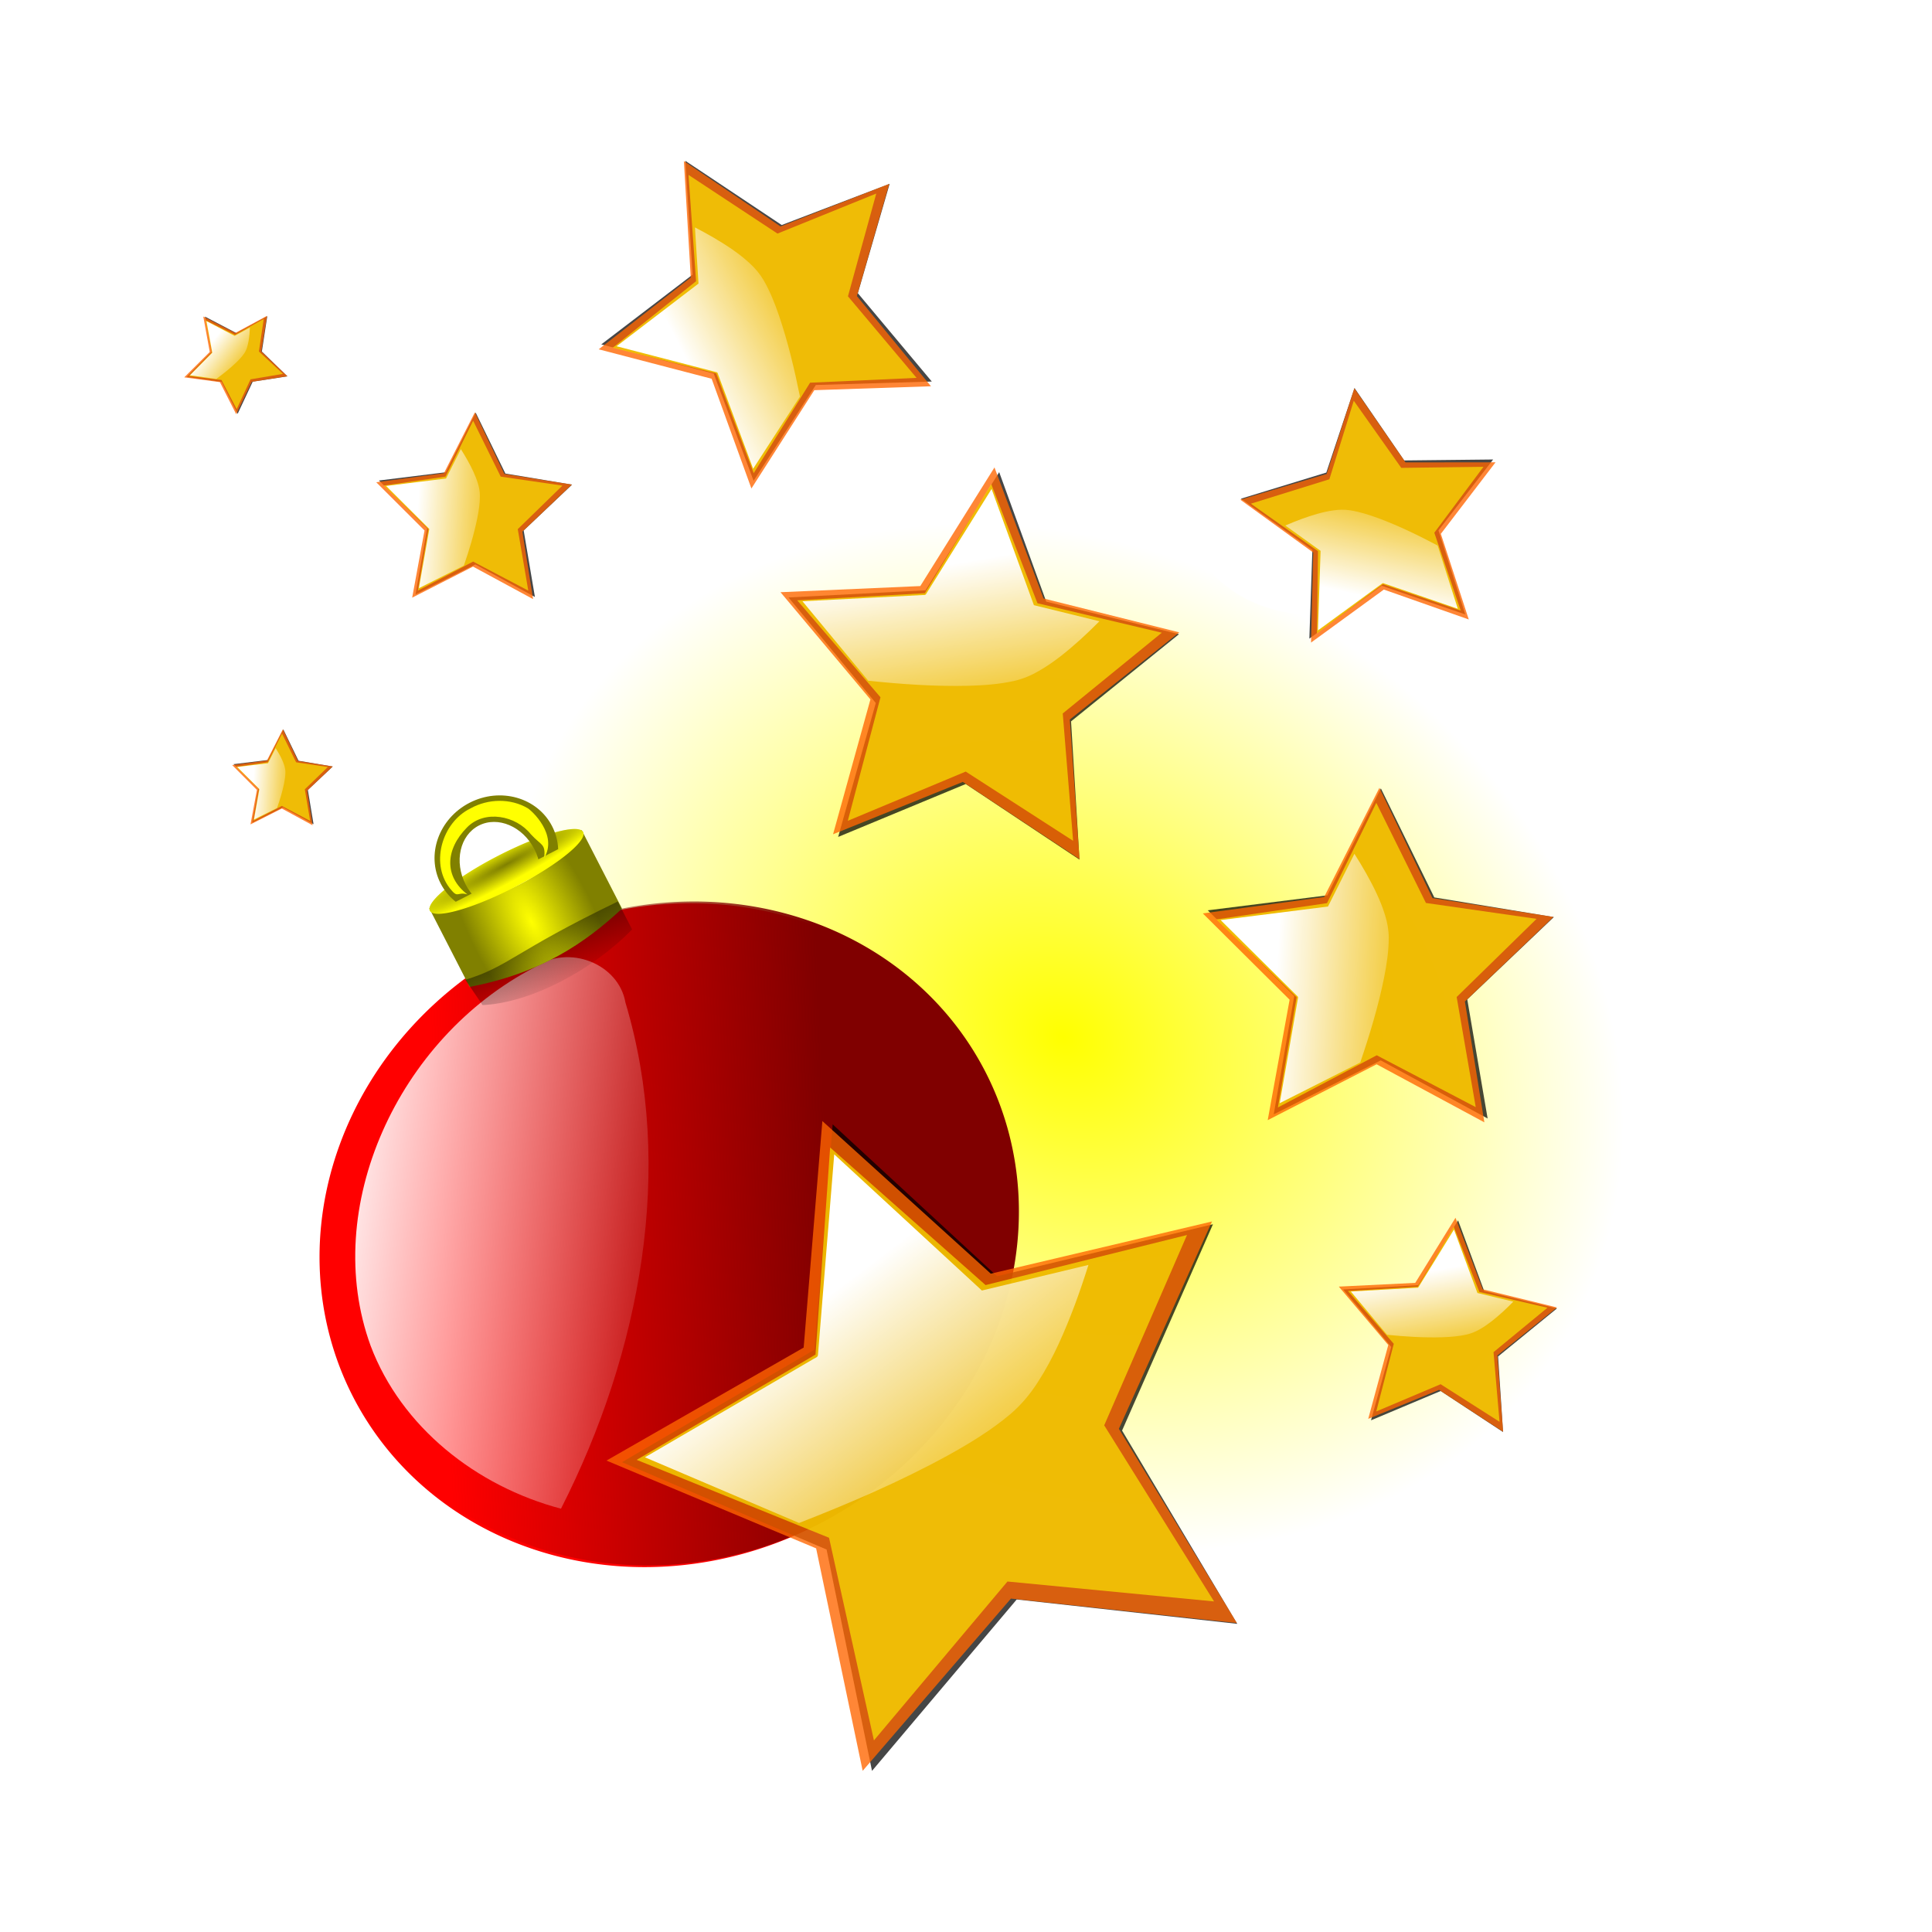 <svg:svg xmlns:dc="http://purl.org/dc/elements/1.1/" xmlns:ns2="http://creativecommons.org/ns#" xmlns:rdf="http://www.w3.org/1999/02/22-rdf-syntax-ns#" xmlns:svg="http://www.w3.org/2000/svg" height="1195.641" id="svg17265" version="1.1" viewBox="-114.804 -94.771 1195.641 1195.641" width="1195.641">
  <svg:defs id="defs17267">
    <svg:filter color-interpolation-filters="sRGB" id="filter17007">
      <svg:feGaussianBlur id="feGaussianBlur17009" stdDeviation="23.302" />
    </svg:filter>
    <svg:filter color-interpolation-filters="sRGB" id="filter15169">
      <svg:feGaussianBlur id="feGaussianBlur15171" stdDeviation="1.433" />
    </svg:filter>
    <svg:clipPath id="clipPath15180">
      <svg:rect fill="#b3b3b3" height="96.748" id="rect15182" width="288.42" x="-1013.1" y="-373.02" />
    </svg:clipPath>
    <svg:filter color-interpolation-filters="sRGB" id="filter15206">
      <svg:feGaussianBlur id="feGaussianBlur15208" stdDeviation="1.417" />
    </svg:filter>
    <svg:radialGradient cx="-152.42" cy="199.24" gradientTransform="matrix(.525 .21 -.144 .453 513.97 193.88)" gradientUnits="userSpaceOnUse" id="radialGradient17594" r="637.22">
      <svg:stop id="stop15288" offset="0" stop-color="#ff0" />
      <svg:stop id="stop15290" offset="1" stop-color="#ff0" stop-opacity="0" />
    </svg:radialGradient>
    <svg:linearGradient gradientTransform="matrix(.983 0 0 1 -28.529 0)" gradientUnits="userSpaceOnUse" id="linearGradient17596" x1="-942.86" x2="-331.43" y1="-1061.9" y2="-239.07">
      <svg:stop id="stop16995" offset="0" stop-color="#fff" />
      <svg:stop id="stop16997" offset="1" stop-color="#fff" stop-opacity="0" />
    </svg:linearGradient>
    <svg:linearGradient gradientUnits="userSpaceOnUse" id="linearGradient17604" x1="-73.574" x2="-197.49" y1="89.457" y2="32.662">
      <svg:stop id="stop14871" offset="0" stop-color="#800000" />
      <svg:stop id="stop14873" offset="1" stop-color="#800000" stop-opacity="0" />
    </svg:linearGradient>
    <svg:linearGradient gradientTransform="matrix(.946 0 0 .893 138.96 12.136)" gradientUnits="userSpaceOnUse" id="linearGradient17606" x1="-222.01" x2="-101.97" y1="-29.295" y2="48.152">
      <svg:stop id="stop14884" offset="0" stop-color="#fff" />
      <svg:stop id="stop14886" offset="1" stop-color="#fff" stop-opacity="0" />
    </svg:linearGradient>
    <svg:radialGradient cx="36.756" cy="-59.709" gradientTransform="matrix(.732 .005 -.011 1.73 9.2 41.443)" gradientUnits="userSpaceOnUse" id="radialGradient17608" r="30.011">
      <svg:stop id="stop15117" offset="0" stop-color="#ff0" />
      <svg:stop id="stop15119" offset="1" stop-color="#ff0" stop-opacity="0" />
    </svg:radialGradient>
    <svg:radialGradient cx="-104.96" cy="-105.13" gradientTransform="matrix(1.594 -.055 .006 .266 62.65 -75.482)" gradientUnits="userSpaceOnUse" id="radialGradient17610" r="30.333">
      <svg:stop id="stop15129" offset="0" stop-color="#808000" />
      <svg:stop id="stop15131" offset="1" stop-color="#808000" stop-opacity="0" />
    </svg:radialGradient>
    <svg:linearGradient gradientUnits="userSpaceOnUse" id="linearGradient17612" x1="36.11" x2="39.983" y1="-99.146" y2="-18.472">
      <svg:stop id="stop15139" offset="0" />
      <svg:stop id="stop15141" offset="1" stop-opacity="0" />
    </svg:linearGradient>
  </svg:defs>
  <svg:g id="layer1" transform="translate(137.85 295.17)">
    <svg:g id="g17534">
      <svg:path d="m-97.731 167.58c51.502-22.07 102.58-77.426 98.832-148.32 6.751-57.515-26.995-121.09 5.169-173.38 39.454-42.397 81.023 25.284 123.21 19.017 43.162-15.679 76.631-57.762 121.47-70.468 65.689-23.876 136.75-19.347 203.13-3.313 55.789 32.789 13.214 116.85 38.074 167.22 36.141 46.991 95.19 29.691 142.44 31.212 49.845 3.229 115.48-24.572 148.89 35.861 37.317 64.937 43.159 147.6 44.609 224.36 2.439 96.262-42.716 181.73-91.805 253.07-68.11 82.89-167.95 109.17-260.62 125.12-104.82 15.63-210.63 10.02-315.97 11.42-108.26-17.87-180.72-139.06-208.6-257.89-17.001-68.873-32.094-138.7-49.199-207.35 0.128-2.188 0.254-4.375 0.382-6.562z" fill="url(#radialGradient17594)" id="path15677" />
      <svg:g id="g17107" transform="matrix(.093 .048 -.048 .093 374.49 103.66)">
        <svg:path d="m80-301.92-822.6-89.121-539.76 627.12-169.44-809.88-763.22-319.56 717.89-411.41 68.067-824.61 613.12 555.62 805.29-190.08-338.96 754.8z" filter="url(#filter17007)" id="path17109" opacity=".85" transform="matrix(.976 0 0 .995 437.51 447.06)" />
        <svg:path d="m80-301.92-822.6-89.121-539.76 627.12-169.44-809.88-763.22-319.56 717.89-411.41 68.067-824.61 613.12 555.62 805.29-190.08-338.96 754.8z" fill="#f60" id="path17111" opacity=".788" transform="translate(434.29 445.71)" />
        <svg:path d="m80-301.92-822.6-89.121-539.76 627.12-169.44-809.88-763.22-319.56 717.89-411.41 68.067-824.61 613.12 555.62 805.29-190.08-338.96 754.8z" fill="#ff0" id="path17113" opacity=".584" transform="matrix(-.745 -.528 .528 -.745 -747.41 -1770)" />
        <svg:path d="m-1010.8-832.84c0 8.252-8.739 11.069-14.616 14.188-96.491 56.827-193.52 112.93-290.22 169.48-108.35 63.184-216.7 126.37-325.05 189.55 187.05 79.708 374.11 159.42 561.16 239.12 184.09-71.855 366.36-150.12 540.2-245.18 80.395-44.459 159.27-92.252 229.78-151.87 38.95-33.251 71.989-73.001 99.611-116.41 56.456-87.152 97.424-183.32 134.12-280.43 17.874-48.035 34.225-96.586 49.649-145.51-129.29 31.068-258.58 62.131-387.89 93.156-179.12-165.32-358.35-330.52-537.55-495.75l-59.202 729.66z" fill="url(#linearGradient17596)" id="path17115" />
      </svg:g>
      <svg:g id="g17025" transform="matrix(.059 -.07 .07 .059 668.28 205.04)">
        <svg:path d="m80-301.92-822.6-89.121-539.76 627.12-169.44-809.88-763.22-319.56 717.89-411.41 68.067-824.61 613.12 555.62 805.29-190.08-338.96 754.8z" filter="url(#filter17007)" id="path17027" opacity=".85" transform="matrix(.976 0 0 .995 437.51 447.06)" />
        <svg:path d="m80-301.92-822.6-89.121-539.76 627.12-169.44-809.88-763.22-319.56 717.89-411.41 68.067-824.61 613.12 555.62 805.29-190.08-338.96 754.8z" fill="#f60" id="path17029" opacity=".788" transform="translate(434.29 445.71)" />
        <svg:path d="m80-301.92-822.6-89.121-539.76 627.12-169.44-809.88-763.22-319.56 717.89-411.41 68.067-824.61 613.12 555.62 805.29-190.08-338.96 754.8z" fill="#ff0" id="path17031" opacity=".584" transform="matrix(-.745 -.528 .528 -.745 -747.41 -1770)" />
        <svg:path d="m-1010.8-832.84c0 8.252-8.739 11.069-14.616 14.188-96.491 56.827-193.52 112.93-290.22 169.48-108.35 63.184-216.7 126.37-325.05 189.55 187.05 79.708 374.11 159.42 561.16 239.12 184.09-71.855 366.36-150.12 540.2-245.18 80.395-44.459 159.27-92.252 229.78-151.87 38.95-33.251 71.989-73.001 99.611-116.41 56.456-87.152 97.424-183.32 134.12-280.43 17.874-48.035 34.225-96.586 49.649-145.51-129.29 31.068-258.58 62.131-387.89 93.156-179.12-165.32-358.35-330.52-537.55-495.75l-59.202 729.66z" fill="url(#linearGradient17596)" id="path17033" />
      </svg:g>
      <svg:g id="g17037" transform="matrix(.033 -.039 .039 .033 78.651 -74.748)">
        <svg:path d="m80-301.92-822.6-89.121-539.76 627.12-169.44-809.88-763.22-319.56 717.89-411.41 68.067-824.61 613.12 555.62 805.29-190.08-338.96 754.8z" filter="url(#filter17007)" id="path17039" opacity=".85" transform="matrix(.976 0 0 .995 437.51 447.06)" />
        <svg:path d="m80-301.92-822.6-89.121-539.76 627.12-169.44-809.88-763.22-319.56 717.89-411.41 68.067-824.61 613.12 555.62 805.29-190.08-338.96 754.8z" fill="#f60" id="path17041" opacity=".788" transform="translate(434.29 445.71)" />
        <svg:path d="m80-301.92-822.6-89.121-539.76 627.12-169.44-809.88-763.22-319.56 717.89-411.41 68.067-824.61 613.12 555.62 805.29-190.08-338.96 754.8z" fill="#ff0" id="path17043" opacity=".584" transform="matrix(-.745 -.528 .528 -.745 -747.41 -1770)" />
        <svg:path d="m-1010.8-832.84c0 8.252-8.739 11.069-14.616 14.188-96.491 56.827-193.52 112.93-290.22 169.48-108.35 63.184-216.7 126.37-325.05 189.55 187.05 79.708 374.11 159.42 561.16 239.12 184.09-71.855 366.36-150.12 540.2-245.18 80.395-44.459 159.27-92.252 229.78-151.87 38.95-33.251 71.989-73.001 99.611-116.41 56.456-87.152 97.424-183.32 134.12-280.43 17.874-48.035 34.225-96.586 49.649-145.51-129.29 31.068-258.58 62.131-387.89 93.156-179.12-165.32-358.35-330.52-537.55-495.75l-59.202 729.66z" fill="url(#linearGradient17596)" id="path17045" />
      </svg:g>
      <svg:g id="g17049" transform="matrix(-.044 -.051 .051 -.044 600.79 -117.09)">
        <svg:path d="m80-301.92-822.6-89.121-539.76 627.12-169.44-809.88-763.22-319.56 717.89-411.41 68.067-824.61 613.12 555.62 805.29-190.08-338.96 754.8z" filter="url(#filter17007)" id="path17051" opacity=".85" transform="matrix(.976 0 0 .995 437.51 447.06)" />
        <svg:path d="m80-301.92-822.6-89.121-539.76 627.12-169.44-809.88-763.22-319.56 717.89-411.41 68.067-824.61 613.12 555.62 805.29-190.08-338.96 754.8z" fill="#f60" id="path17053" opacity=".788" transform="translate(434.29 445.71)" />
        <svg:path d="m80-301.92-822.6-89.121-539.76 627.12-169.44-809.88-763.22-319.56 717.89-411.41 68.067-824.61 613.12 555.62 805.29-190.08-338.96 754.8z" fill="#ff0" id="path17055" opacity=".584" transform="matrix(-.745 -.528 .528 -.745 -747.41 -1770)" />
        <svg:path d="m-1010.8-832.84c0 8.252-8.739 11.069-14.616 14.188-96.491 56.827-193.52 112.93-290.22 169.48-108.35 63.184-216.7 126.37-325.05 189.55 187.05 79.708 374.11 159.42 561.16 239.12 184.09-71.855 366.36-150.12 540.2-245.18 80.395-44.459 159.27-92.252 229.78-151.87 38.95-33.251 71.989-73.001 99.611-116.41 56.456-87.152 97.424-183.32 134.12-280.43 17.874-48.035 34.225-96.586 49.649-145.51-129.29 31.068-258.58 62.131-387.89 93.156-179.12-165.32-358.35-330.52-537.55-495.75l-59.202 729.66z" fill="url(#linearGradient17596)" id="path17057" />
      </svg:g>
      <svg:g id="g17061" transform="matrix(1.571 -.807 .807 1.571 68.362 307.24)">
        <svg:path d="m9.036 46.216a123.91 114.23 0 1 1 -247.83 0 123.91 114.23 0 1 1 247.83 0z" fill="#f00" id="path17063" transform="translate(143.89 11.468)" />
        <svg:path d="m9.036 46.216a123.91 114.23 0 1 1 -247.83 0 123.91 114.23 0 1 1 247.83 0z" fill="url(#linearGradient17604)" id="path17065" transform="translate(145.18 11.468)" />
        <svg:path d="m30.28-47.076c-53.789 0.237-105.17 40.728-111.54 91.705-3.446 30.163 10.364 60.636 33.253 81.245 50.056-36.183 90.108-87.978 101.13-147.46 4.108-13.084-8.221-27.491-22.843-25.486z" fill="url(#linearGradient17606)" id="path17067" />
        <svg:path d="m7.068-82.366c18.308 6.834 37.078 11.807 60.021 0v30.979c-17.154 4.868-35.858 7.09-60.021 0z" fill="#808000" id="path17069" />
        <svg:path d="m7.068-82.366c18.308 6.834 37.078 11.807 60.021 0v30.979c-17.154 4.868-35.858 7.09-60.021 0z" fill="url(#radialGradient17608)" id="path17071" />
        <svg:path d="m-76.156-94.802a30.333 8.067 0 1 1 -60.667 0 30.333 8.067 0 1 1 60.667 0z" fill="#ff0" id="path17073" transform="matrix(.995 0 0 .77 143 -8.481)" />
        <svg:path d="m-76.156-94.802a30.333 8.067 0 1 1 -60.667 0 30.333 8.067 0 1 1 60.667 0z" fill="url(#radialGradient17610)" id="path17075" transform="matrix(.995 0 0 .77 143 -8.481)" />
        <svg:path d="m7.713-52.033c15.834 4.932 19.456-1.749 60.021 0v19.362c-19.09 11.322-43.603 11.608-58.73-0.645z" fill="url(#linearGradient17612)" filter="url(#filter15169)" id="path17077" transform="matrix(1 0 0 .568 -.834 -24.728)" />
        <svg:g id="g17079" transform="matrix(.523 0 0 .523 347.93 24.931)">
          <svg:path clip-path="url(#clipPath15180)" d="m-841.53-331.03c-23.188 0-41.969 17.575-41.969 39.25 0 20.2 16.322 36.829 37.312 39-12.805-1.875-22.719-14.93-22.719-30.781 0-17.139 11.604-31.062 25.906-31.062s25.875 13.924 25.875 31.062c0 16.909-11.275 30.635-25.312 31 0.303 0.006 0.602 0.031 0.906 0.031 23.188 0 42-17.575 42-39.25s-18.812-39.25-42-39.25z" fill="#808000" id="path17081" transform="translate(246.12 75.358)" />
          <svg:path d="m-596.62-252.03c-21.617-0.448-42.017 21.34-36.312 43.156 1.454 6.498 3.477 2.5 8.143 7.148-8.454-17.874 0.55-33.572 20.325-40.054 16.089-5.327 32.803 7.976 35.906 23.625 2.826 10.325 6.028 9.954 0.758 18.191 15.392-9.716 6.946-32.104 5.367-34.628-7.204-11.347-20.755-17.906-34.188-17.438z" fill="#ff0" filter="url(#filter15206)" id="path17083" />
        </svg:g>
      </svg:g>
      <svg:g id="g17095" transform="matrix(.051 .026 -.026 .051 655.06 475.42)">
        <svg:path d="m80-301.92-822.6-89.121-539.76 627.12-169.44-809.88-763.22-319.56 717.89-411.41 68.067-824.61 613.12 555.62 805.29-190.08-338.96 754.8z" filter="url(#filter17007)" id="path17097" opacity=".85" transform="matrix(.976 0 0 .995 437.51 447.06)" />
        <svg:path d="m80-301.92-822.6-89.121-539.76 627.12-169.44-809.88-763.22-319.56 717.89-411.41 68.067-824.61 613.12 555.62 805.29-190.08-338.96 754.8z" fill="#f60" id="path17099" opacity=".788" transform="translate(434.29 445.71)" />
        <svg:path d="m80-301.92-822.6-89.121-539.76 627.12-169.44-809.88-763.22-319.56 717.89-411.41 68.067-824.61 613.12 555.62 805.29-190.08-338.96 754.8z" fill="#ff0" id="path17101" opacity=".584" transform="matrix(-.745 -.528 .528 -.745 -747.41 -1770)" />
        <svg:path d="m-1010.8-832.84c0 8.252-8.739 11.069-14.616 14.188-96.491 56.827-193.52 112.93-290.22 169.48-108.35 63.184-216.7 126.37-325.05 189.55 187.05 79.708 374.11 159.42 561.16 239.12 184.09-71.855 366.36-150.12 540.2-245.18 80.395-44.459 159.27-92.252 229.78-151.87 38.95-33.251 71.989-73.001 99.611-116.41 56.456-87.152 97.424-183.32 134.12-280.43 17.874-48.035 34.225-96.586 49.649-145.51-129.29 31.068-258.58 62.131-387.89 93.156-179.12-165.32-358.35-330.52-537.55-495.75l-59.202 729.66z" fill="url(#linearGradient17596)" id="path17103" />
      </svg:g>
      <svg:g id="g17019" transform="matrix(.17 0 0 .17 425.39 590.06)">
        <svg:path d="m80-301.92-822.6-89.121-539.76 627.12-169.44-809.88-763.22-319.56 717.89-411.41 68.067-824.61 613.12 555.62 805.29-190.08-338.96 754.8z" filter="url(#filter17007)" id="path17001" opacity=".85" transform="matrix(.976 0 0 .995 437.51 447.06)" />
        <svg:path d="m80-301.92-822.6-89.121-539.76 627.12-169.44-809.88-763.22-319.56 717.89-411.41 68.067-824.61 613.12 555.62 805.29-190.08-338.96 754.8z" fill="#f60" id="path16976" opacity=".788" transform="translate(434.29 445.71)" />
        <svg:path d="m80-301.92-822.6-89.121-539.76 627.12-169.44-809.88-763.22-319.56 717.89-411.41 68.067-824.61 613.12 555.62 805.29-190.08-338.96 754.8z" fill="#ff0" id="path16978" opacity=".584" transform="matrix(-.745 -.528 .528 -.745 -747.41 -1770)" />
        <svg:path d="m-1010.8-832.84c0 8.252-8.739 11.069-14.616 14.188-96.491 56.827-193.52 112.93-290.22 169.48-108.35 63.184-216.7 126.37-325.05 189.55 187.05 79.708 374.11 159.42 561.16 239.12 184.09-71.855 366.36-150.12 540.2-245.18 80.395-44.459 159.27-92.252 229.78-151.87 38.95-33.251 71.989-73.001 99.611-116.41 56.456-87.152 97.424-183.32 134.12-280.43 17.874-48.035 34.225-96.586 49.649-145.51-129.29 31.068-258.58 62.131-387.89 93.156-179.12-165.32-358.35-330.52-537.55-495.75l-59.202 729.66z" fill="url(#linearGradient17596)" id="path16988" />
      </svg:g>
      <svg:g id="g17498" transform="matrix(.015 -.086 .086 .015 277.57 -234.06)">
        <svg:path d="m80-301.92-822.6-89.121-539.76 627.12-169.44-809.88-763.22-319.56 717.89-411.41 68.067-824.61 613.12 555.62 805.29-190.08-338.96 754.8z" filter="url(#filter17007)" id="path17500" opacity=".85" transform="matrix(.976 0 0 .995 437.51 447.06)" />
        <svg:path d="m80-301.92-822.6-89.121-539.76 627.12-169.44-809.88-763.22-319.56 717.89-411.41 68.067-824.61 613.12 555.62 805.29-190.08-338.96 754.8z" fill="#f60" id="path17502" opacity=".788" transform="translate(434.29 445.71)" />
        <svg:path d="m80-301.92-822.6-89.121-539.76 627.12-169.44-809.88-763.22-319.56 717.89-411.41 68.067-824.61 613.12 555.62 805.29-190.08-338.96 754.8z" fill="#ff0" id="path17504" opacity=".584" transform="matrix(-.745 -.528 .528 -.745 -747.41 -1770)" />
        <svg:path d="m-1010.8-832.84c0 8.252-8.739 11.069-14.616 14.188-96.491 56.827-193.52 112.93-290.22 169.48-108.35 63.184-216.7 126.37-325.05 189.55 187.05 79.708 374.11 159.42 561.16 239.12 184.09-71.855 366.36-150.12 540.2-245.18 80.395-44.459 159.27-92.252 229.78-151.87 38.95-33.251 71.989-73.001 99.611-116.41 56.456-87.152 97.424-183.32 134.12-280.43 17.874-48.035 34.225-96.586 49.649-145.51-129.29 31.068-258.58 62.131-387.89 93.156-179.12-165.32-358.35-330.52-537.55-495.75l-59.202 729.66z" fill="url(#linearGradient17596)" id="path17506" />
      </svg:g>
      <svg:g id="g17510" transform="matrix(.017 -.02 .02 .017 -58.408 92.245)">
        <svg:path d="m80-301.92-822.6-89.121-539.76 627.12-169.44-809.88-763.22-319.56 717.89-411.41 68.067-824.61 613.12 555.62 805.29-190.08-338.96 754.8z" filter="url(#filter17007)" id="path17512" opacity=".85" transform="matrix(.976 0 0 .995 437.51 447.06)" />
        <svg:path d="m80-301.92-822.6-89.121-539.76 627.12-169.44-809.88-763.22-319.56 717.89-411.41 68.067-824.61 613.12 555.62 805.29-190.08-338.96 754.8z" fill="#f60" id="path17514" opacity=".788" transform="translate(434.29 445.71)" />
        <svg:path d="m80-301.92-822.6-89.121-539.76 627.12-169.44-809.88-763.22-319.56 717.89-411.41 68.067-824.61 613.12 555.62 805.29-190.08-338.96 754.8z" fill="#ff0" id="path17516" opacity=".584" transform="matrix(-.745 -.528 .528 -.745 -747.41 -1770)" />
        <svg:path d="m-1010.8-832.84c0 8.252-8.739 11.069-14.616 14.188-96.491 56.827-193.52 112.93-290.22 169.48-108.35 63.184-216.7 126.37-325.05 189.55 187.05 79.708 374.11 159.42 561.16 239.12 184.09-71.855 366.36-150.12 540.2-245.18 80.395-44.459 159.27-92.252 229.78-151.87 38.95-33.251 71.989-73.001 99.611-116.41 56.456-87.152 97.424-183.32 134.12-280.43 17.874-48.035 34.225-96.586 49.649-145.51-129.29 31.068-258.58 62.131-387.89 93.156-179.12-165.32-358.35-330.52-537.55-495.75l-59.202 729.66z" fill="url(#linearGradient17596)" id="path17518" />
      </svg:g>
      <svg:g id="g17522" transform="matrix(.026 -.007 .007 .026 -89.201 -157.24)">
        <svg:path d="m80-301.92-822.6-89.121-539.76 627.12-169.44-809.88-763.22-319.56 717.89-411.41 68.067-824.61 613.12 555.62 805.29-190.08-338.96 754.8z" filter="url(#filter17007)" id="path17524" opacity=".85" transform="matrix(.976 0 0 .995 437.51 447.06)" />
        <svg:path d="m80-301.92-822.6-89.121-539.76 627.12-169.44-809.88-763.22-319.56 717.89-411.41 68.067-824.61 613.12 555.62 805.29-190.08-338.96 754.8z" fill="#f60" id="path17526" opacity=".788" transform="translate(434.29 445.71)" />
        <svg:path d="m80-301.92-822.6-89.121-539.76 627.12-169.44-809.88-763.22-319.56 717.89-411.41 68.067-824.61 613.12 555.62 805.29-190.08-338.96 754.8z" fill="#ff0" id="path17528" opacity=".584" transform="matrix(-.745 -.528 .528 -.745 -747.41 -1770)" />
        <svg:path d="m-1010.8-832.84c0 8.252-8.739 11.069-14.616 14.188-96.491 56.827-193.52 112.93-290.22 169.48-108.35 63.184-216.7 126.37-325.05 189.55 187.05 79.708 374.11 159.42 561.16 239.12 184.09-71.855 366.36-150.12 540.2-245.18 80.395-44.459 159.27-92.252 229.78-151.87 38.95-33.251 71.989-73.001 99.611-116.41 56.456-87.152 97.424-183.32 134.12-280.43 17.874-48.035 34.225-96.586 49.649-145.51-129.29 31.068-258.58 62.131-387.89 93.156-179.12-165.32-358.35-330.52-537.55-495.75l-59.202 729.66z" fill="url(#linearGradient17596)" id="path17530" />
      </svg:g>
    </svg:g>
  </svg:g>
</svg:svg>
